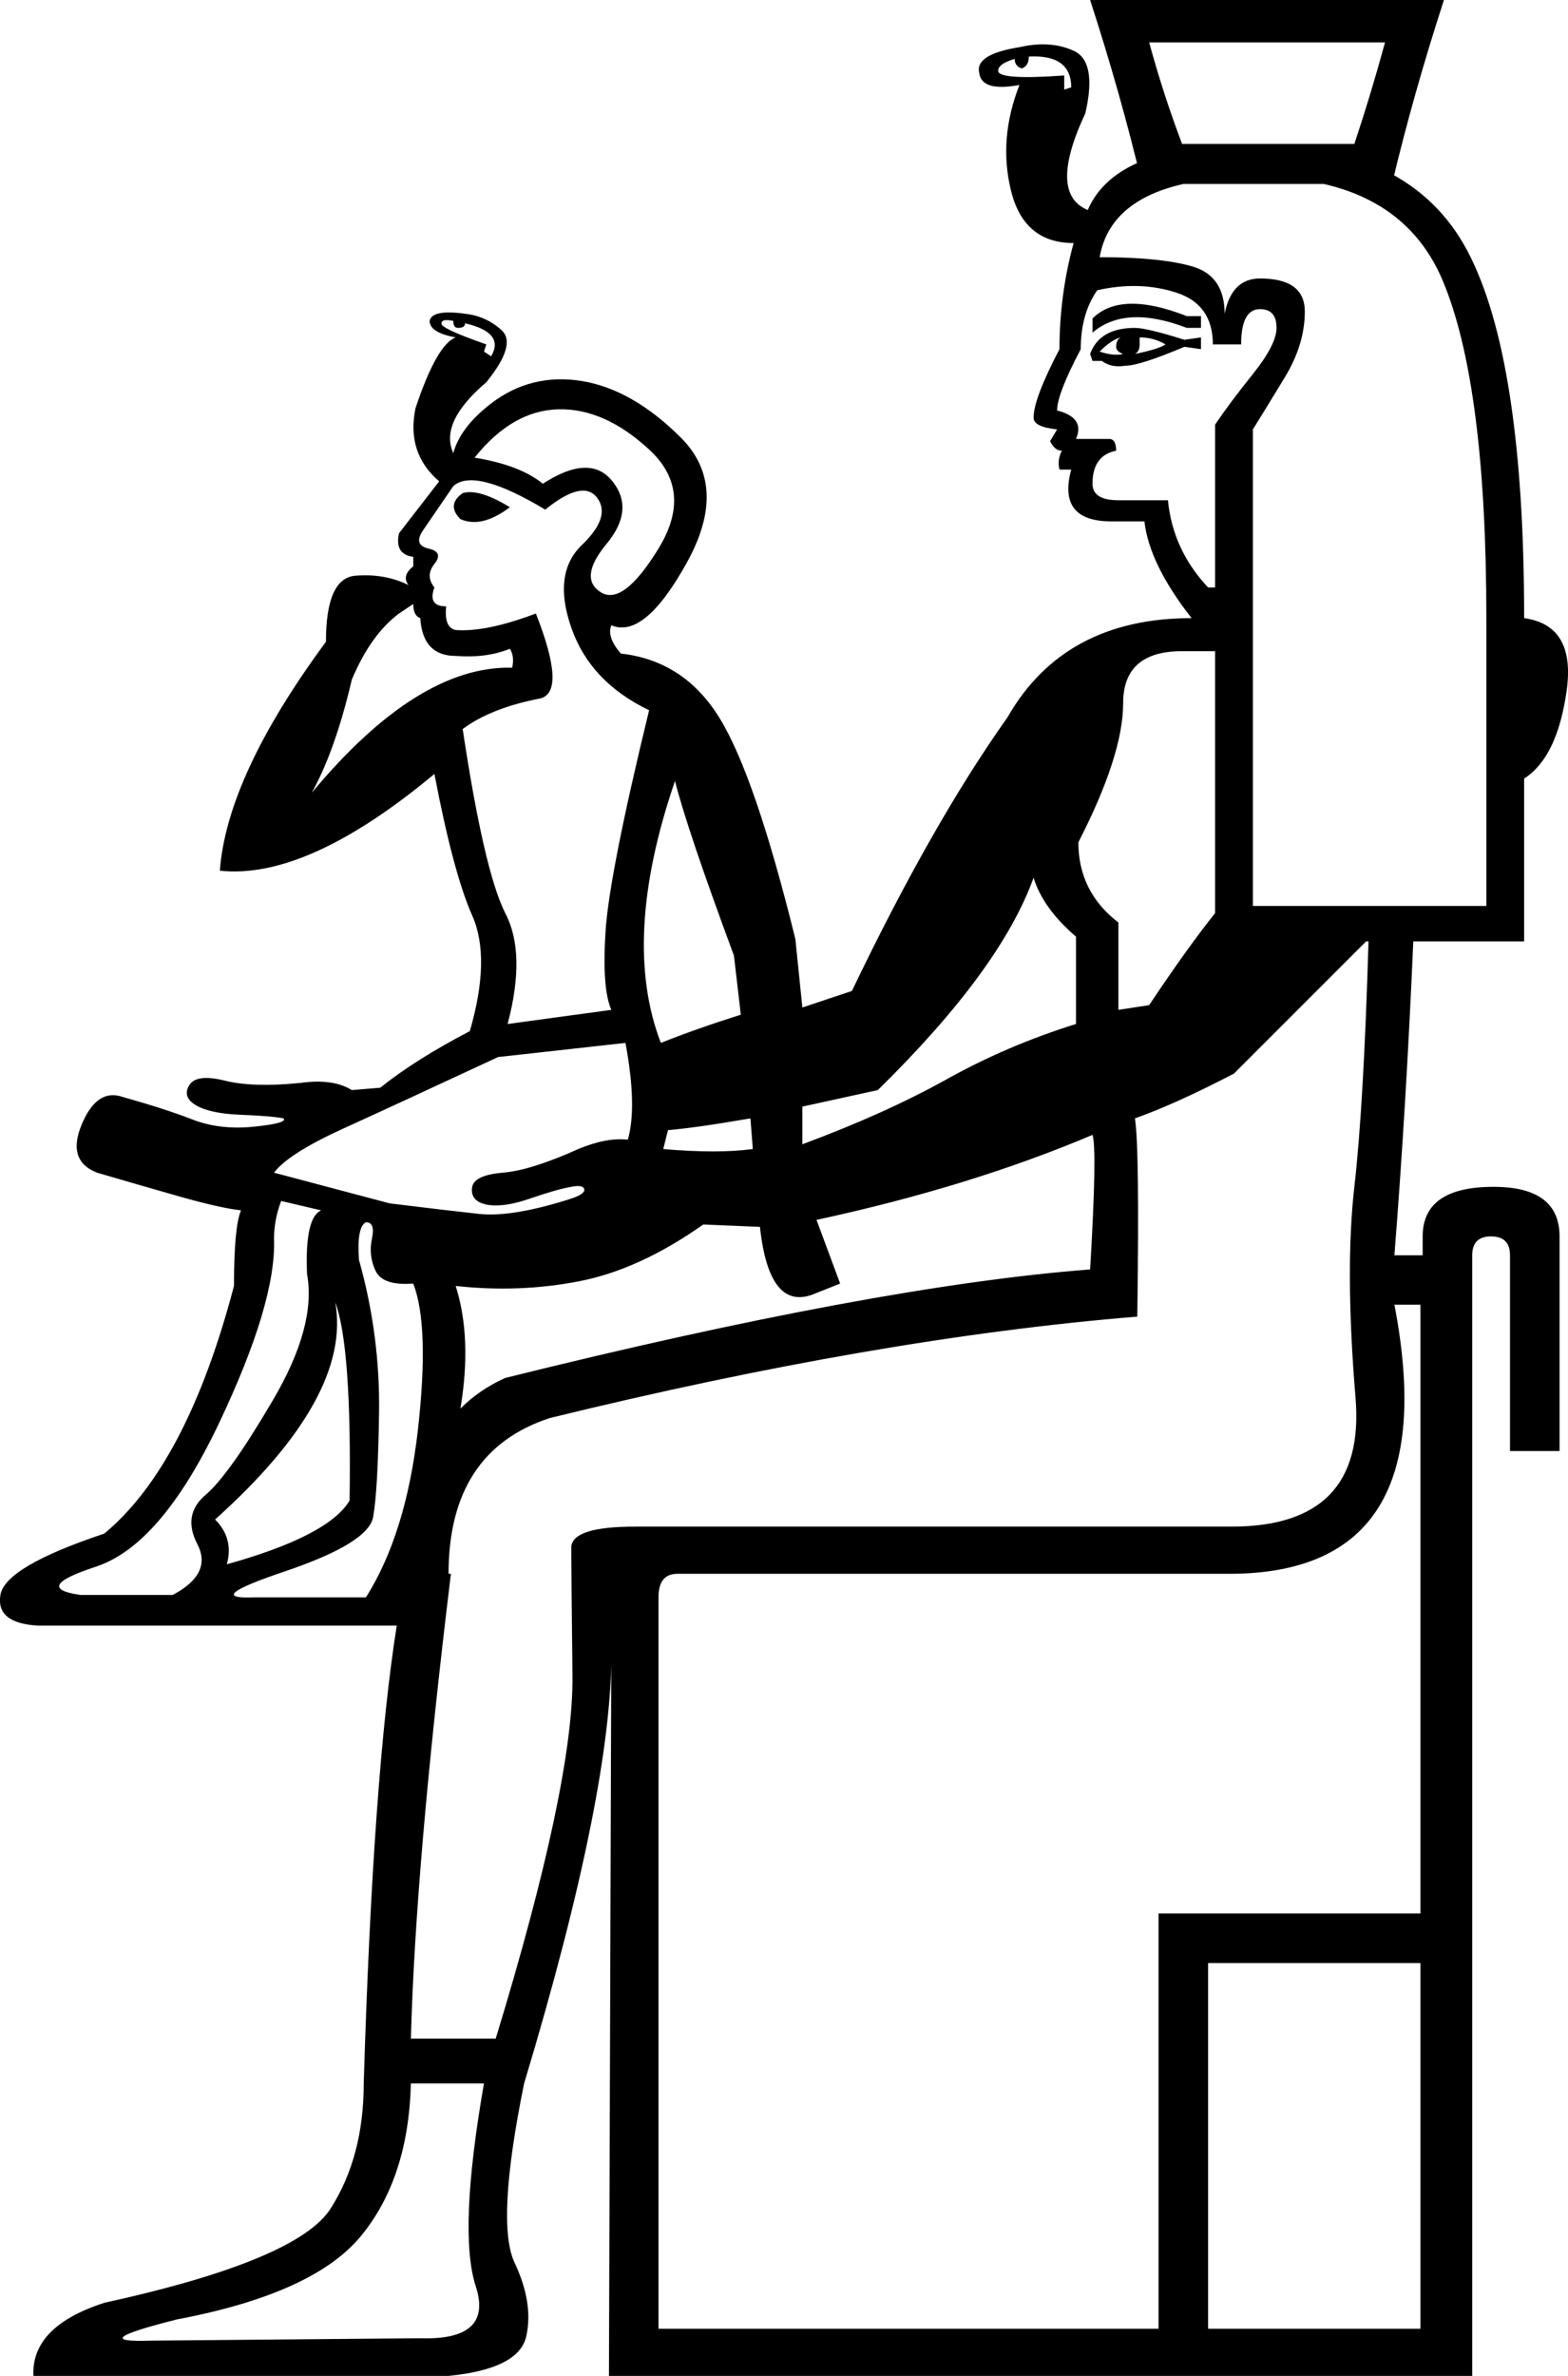 <?xml version='1.0' encoding ='UTF-8' standalone='yes'?>
<svg width='11.868' height='17.977' xmlns:inkscape='http://www.inkscape.org/namespaces/inkscape'>
<path style='fill:#000000; stroke:none' d=' M 10.751 17.62  L 10.751 14.853  L 9.144 14.853  L 9.144 17.62  L 10.751 17.62  Z  M 8.769 17.62  L 8.769 14.478  L 10.751 14.478  L 10.751 9.872  L 10.554 9.872  Q 10.947 11.908 9.304 11.908  L 5.127 11.908  Q 4.984 11.908 4.984 12.086  L 4.984 17.62  L 8.769 17.62  Z  M 9.144 4.445  L 9.197 4.445  L 9.197 3.213  Q 9.304 3.053 9.483 2.83  Q 9.662 2.606 9.662 2.481  Q 9.662 2.339 9.537 2.339  Q 9.394 2.339 9.394 2.606  L 9.18 2.606  Q 9.18 2.303 8.903 2.214  Q 8.626 2.124 8.305 2.196  Q 8.18 2.374 8.18 2.642  Q 8.001 2.981 8.001 3.106  Q 8.215 3.16 8.144 3.321  L 8.394 3.321  Q 8.448 3.321 8.448 3.41  Q 8.269 3.446 8.269 3.66  Q 8.269 3.785 8.465 3.785  L 8.84 3.785  Q 8.876 4.16 9.144 4.445  Z  M 9.09 2.392  L 9.09 2.481  L 8.983 2.481  Q 8.519 2.303 8.269 2.517  L 8.269 2.41  Q 8.483 2.196 8.983 2.392  L 9.09 2.392  Z  M 9.09 2.553  L 9.09 2.642  L 8.965 2.624  Q 8.626 2.767 8.519 2.767  Q 8.412 2.785 8.34 2.731  L 8.269 2.731  L 8.251 2.678  Q 8.323 2.481 8.59 2.481  Q 8.68 2.481 8.965 2.571  L 9.09 2.553  Z  M 8.822 2.606  Q 8.733 2.553 8.626 2.553  Q 8.626 2.589 8.626 2.606  Q 8.626 2.66 8.59 2.678  Q 8.769 2.642 8.822 2.606  Z  M 8.483 2.553  Q 8.412 2.571 8.323 2.66  Q 8.43 2.696 8.501 2.678  Q 8.448 2.66 8.448 2.624  Q 8.448 2.571 8.483 2.553  Z  M 9.483 6.855  L 11.25 6.855  L 11.25 4.677  Q 11.25 2.91 10.92 2.124  Q 10.59 1.339 9.51 1.339  Q 8.43 1.339 8.323 1.946  Q 8.787 1.946 9.028 2.017  Q 9.269 2.089 9.269 2.374  Q 9.322 2.107 9.537 2.107  Q 9.876 2.107 9.876 2.357  Q 9.876 2.606 9.724 2.856  Q 9.572 3.106 9.483 3.249  L 9.483 6.855  Z  M 10.929 0  Q 10.697 0.714 10.536 1.392  L 8.644 1.392  Q 8.483 0.714 8.251 0  L 10.929 0  Z  M 10.251 1.089  Q 10.376 0.714 10.483 0.321  L 8.698 0.321  Q 8.805 0.714 8.947 1.089  L 10.251 1.089  Z  M 3.11 15.764  Q 3.092 16.478 2.735 16.915  Q 2.378 17.353 1.342 17.549  Q 0.628 17.728 1.146 17.71  L 3.181 17.692  Q 3.735 17.71 3.601 17.299  Q 3.467 16.888 3.663 15.764  L 3.11 15.764  Z  M 3.128 4.57  L 3.02 4.642  Q 2.806 4.802 2.663 5.142  Q 2.538 5.677 2.36 5.998  Q 3.163 5.034 3.877 5.052  Q 3.895 4.963 3.859 4.909  Q 3.681 4.981 3.449 4.963  Q 3.199 4.963 3.181 4.677  Q 3.128 4.659 3.128 4.57  Z  M 3.502 3.731  Q 3.627 3.695 3.859 3.838  Q 3.645 3.999 3.485 3.928  Q 3.377 3.82 3.502 3.731  Z  M 3.592 3.463  Q 3.931 3.517 4.109 3.66  Q 4.466 3.428 4.636 3.642  Q 4.806 3.856 4.591 4.115  Q 4.377 4.374 4.547 4.481  Q 4.716 4.588 4.984 4.151  Q 5.252 3.713 4.913 3.401  Q 4.574 3.088 4.225 3.097  Q 3.877 3.106 3.592 3.463  Z  M 1.717 11.836  Q 2.485 11.622 2.646 11.354  Q 2.663 10.194 2.538 9.855  Q 2.663 10.569 1.628 11.497  Q 1.771 11.64 1.717 11.836  Z  M 3.842 7.748  L 4.627 7.641  Q 4.556 7.48 4.583 7.052  Q 4.609 6.623 4.913 5.374  Q 4.466 5.159 4.324 4.749  Q 4.181 4.338 4.404 4.124  Q 4.627 3.91 4.52 3.767  Q 4.413 3.624 4.127 3.856  Q 3.592 3.535 3.431 3.678  L 3.199 4.017  Q 3.128 4.124 3.244 4.151  Q 3.36 4.177 3.288 4.267  Q 3.217 4.356 3.288 4.445  Q 3.235 4.588 3.377 4.588  Q 3.36 4.749 3.449 4.767  Q 3.681 4.784 4.056 4.642  Q 4.288 5.231 4.092 5.284  Q 3.717 5.356 3.502 5.516  Q 3.663 6.588 3.824 6.909  Q 3.984 7.212 3.842 7.748  Z  M 2.128 9.087  Q 2.074 9.23 2.074 9.373  Q 2.092 9.855 1.655 10.774  Q 1.217 11.693 0.726 11.854  Q 0.235 12.015 0.61 12.068  L 1.307 12.068  Q 1.61 11.908 1.494 11.684  Q 1.378 11.461 1.557 11.31  Q 1.735 11.158 2.065 10.595  Q 2.396 10.033 2.324 9.64  Q 2.306 9.212 2.431 9.158  L 2.128 9.087  Z  M 2.949 9.105  Q 3.377 9.158 3.627 9.185  Q 3.877 9.212 4.324 9.069  Q 4.431 9.033 4.422 8.998  Q 4.413 8.962 4.324 8.98  Q 4.217 8.998 4.011 9.069  Q 3.806 9.14 3.681 9.114  Q 3.556 9.087 3.574 8.98  Q 3.592 8.891 3.806 8.873  Q 4.02 8.855 4.377 8.694  Q 4.591 8.605 4.752 8.623  Q 4.824 8.373 4.734 7.891  L 3.77 7.998  Q 3.003 8.355 2.592 8.542  Q 2.181 8.73 2.074 8.873  L 2.949 9.105  Z  M 2.77 9.248  Q 2.699 9.283 2.717 9.533  Q 2.878 10.105 2.869 10.694  Q 2.86 11.283 2.824 11.479  Q 2.788 11.676 2.155 11.89  Q 1.521 12.104 1.931 12.086  L 2.77 12.086  Q 3.074 11.604 3.163 10.819  Q 3.252 10.033 3.128 9.712  Q 2.895 9.73 2.842 9.614  Q 2.788 9.498 2.815 9.373  Q 2.842 9.248 2.77 9.248  Z  M 3.342 2.446  Q 3.324 2.481 3.681 2.606  L 3.663 2.66  L 3.717 2.696  Q 3.824 2.517 3.52 2.446  Q 3.52 2.481 3.467 2.481  Q 3.431 2.481 3.431 2.428  Q 3.342 2.41 3.342 2.446  Z  M 8.108 0.661  Q 8.108 0.411 7.787 0.428  Q 7.787 0.5 7.733 0.518  Q 7.68 0.5 7.68 0.446  Q 7.555 0.482 7.555 0.536  Q 7.555 0.607 8.055 0.571  L 8.055 0.678  L 8.108 0.661  Z  M 8.698 7.605  Q 8.983 7.177 9.197 6.909  L 9.197 4.927  L 8.947 4.927  Q 8.501 4.927 8.501 5.32  Q 8.501 5.713 8.162 6.373  Q 8.162 6.748 8.465 6.98  L 8.465 7.641  L 8.698 7.605  Z  M 3.485 10.658  Q 3.627 10.515 3.824 10.426  Q 6.627 9.73 8.251 9.605  Q 8.305 8.694 8.269 8.587  Q 7.341 8.98 6.18 9.23  L 6.359 9.712  L 6.18 9.783  Q 5.823 9.944 5.752 9.283  L 5.323 9.265  Q 4.841 9.605 4.386 9.694  Q 3.931 9.783 3.449 9.73  Q 3.574 10.122 3.485 10.658  Z  M 3.003 12.3  L 1.235 12.3  L 0.289 12.3  Q -0.032 12.283 0.003 12.068  Q 0.039 11.854 0.789 11.604  Q 1.414 11.086 1.771 9.73  Q 1.771 9.283 1.824 9.158  Q 1.664 9.14 1.351 9.051  Q 1.039 8.962 0.735 8.873  Q 0.503 8.783 0.619 8.507  Q 0.735 8.23 0.932 8.301  Q 1.253 8.391 1.458 8.471  Q 1.664 8.551 1.922 8.525  Q 2.181 8.498 2.146 8.462  Q 2.056 8.444 1.824 8.435  Q 1.592 8.426 1.485 8.364  Q 1.378 8.301 1.432 8.212  Q 1.485 8.123 1.699 8.176  Q 1.914 8.23 2.271 8.194  Q 2.521 8.159 2.663 8.248  L 2.878 8.23  Q 3.145 8.016 3.556 7.802  Q 3.717 7.248 3.574 6.927  Q 3.431 6.605 3.288 5.856  Q 2.324 6.659 1.664 6.588  Q 1.717 5.873 2.467 4.856  Q 2.467 4.374 2.69 4.356  Q 2.913 4.338 3.092 4.427  Q 3.038 4.356 3.128 4.285  L 3.128 4.213  Q 2.985 4.195 3.02 4.035  Q 3.145 3.874 3.324 3.642  Q 3.074 3.428 3.145 3.088  Q 3.306 2.606 3.449 2.553  Q 3.252 2.517 3.252 2.428  Q 3.27 2.339 3.52 2.374  Q 3.681 2.392 3.797 2.499  Q 3.913 2.606 3.681 2.892  Q 3.324 3.196 3.431 3.428  Q 3.485 3.231 3.717 3.053  Q 4.02 2.821 4.404 2.883  Q 4.788 2.946 5.154 3.312  Q 5.52 3.678 5.198 4.258  Q 4.877 4.838 4.627 4.731  Q 4.591 4.82 4.699 4.945  Q 5.181 4.999 5.448 5.436  Q 5.716 5.873 6.02 7.105  L 6.073 7.623  L 6.448 7.498  Q 7.055 6.231 7.626 5.427  Q 8.055 4.677 9.019 4.677  Q 8.698 4.267 8.662 3.945  L 8.412 3.945  Q 8.001 3.945 8.108 3.553  L 8.019 3.553  Q 8.001 3.481 8.037 3.41  Q 7.983 3.41 7.948 3.338  L 8.001 3.249  Q 7.823 3.231 7.823 3.16  Q 7.823 3.017 8.019 2.642  Q 8.019 2.232 8.126 1.839  Q 7.751 1.839 7.653 1.446  Q 7.555 1.053 7.716 0.643  Q 7.43 0.696 7.412 0.553  Q 7.376 0.411 7.716 0.357  Q 7.948 0.303 8.126 0.384  Q 8.305 0.464 8.215 0.857  Q 7.93 1.464 8.233 1.589  Q 8.448 1.089 9.483 1.089  Q 10.679 1.089 11.108 1.901  Q 11.536 2.714 11.536 4.677  L 11.536 4.677  Q 11.929 4.731 11.857 5.231  Q 11.786 5.731 11.536 5.891  L 11.536 7.123  L 10.697 7.123  Q 10.643 8.373 10.554 9.498  L 10.768 9.498  L 10.768 9.355  Q 10.768 8.98 11.304 8.98  Q 11.804 8.98 11.804 9.355  L 11.804 10.979  L 11.429 10.979  L 11.429 9.498  Q 11.429 9.355 11.286 9.355  Q 11.143 9.355 11.143 9.498  L 11.143 9.498  L 11.143 17.977  L 4.609 17.977  L 4.627 12.461  Q 4.645 13.514 3.967 15.764  Q 3.752 16.817 3.895 17.121  Q 4.038 17.424 3.984 17.674  Q 3.931 17.924 3.395 17.977  L 0.253 17.977  Q 0.235 17.603 0.789 17.424  Q 2.253 17.103 2.503 16.71  Q 2.753 16.317 2.753 15.764  Q 2.824 13.425 3.003 12.3  Z  M 5.609 7.694  L 5.555 7.23  Q 5.198 6.266 5.109 5.909  Q 4.699 7.105 5.002 7.891  Q 5.27 7.784 5.609 7.677  L 5.609 7.694  Z  M 6.073 8.373  L 6.073 8.658  Q 6.698 8.426 7.162 8.168  Q 7.626 7.909 8.144 7.748  L 8.144 7.087  Q 7.894 6.873 7.823 6.641  Q 7.573 7.337 6.644 8.248  L 6.073 8.373  Z  M 5.056 8.551  L 5.02 8.694  Q 5.431 8.73 5.698 8.694  L 5.68 8.462  Q 5.27 8.533 5.056 8.551  Z  M 8.59 8.462  Q 8.626 8.676 8.608 9.962  Q 6.644 10.122 4.163 10.729  Q 3.395 10.979 3.395 11.908  L 3.413 11.908  Q 3.145 14.103 3.11 15.425  L 3.752 15.425  Q 4.341 13.496 4.333 12.684  Q 4.324 11.872 4.324 11.711  Q 4.324 11.551 4.806 11.551  L 9.322 11.551  Q 10.34 11.551 10.26 10.578  Q 10.179 9.605 10.251 8.98  Q 10.322 8.355 10.358 7.123  L 10.34 7.123  Q 9.965 7.498 9.34 8.123  Q 8.894 8.355 8.59 8.462  Z '/></svg>
